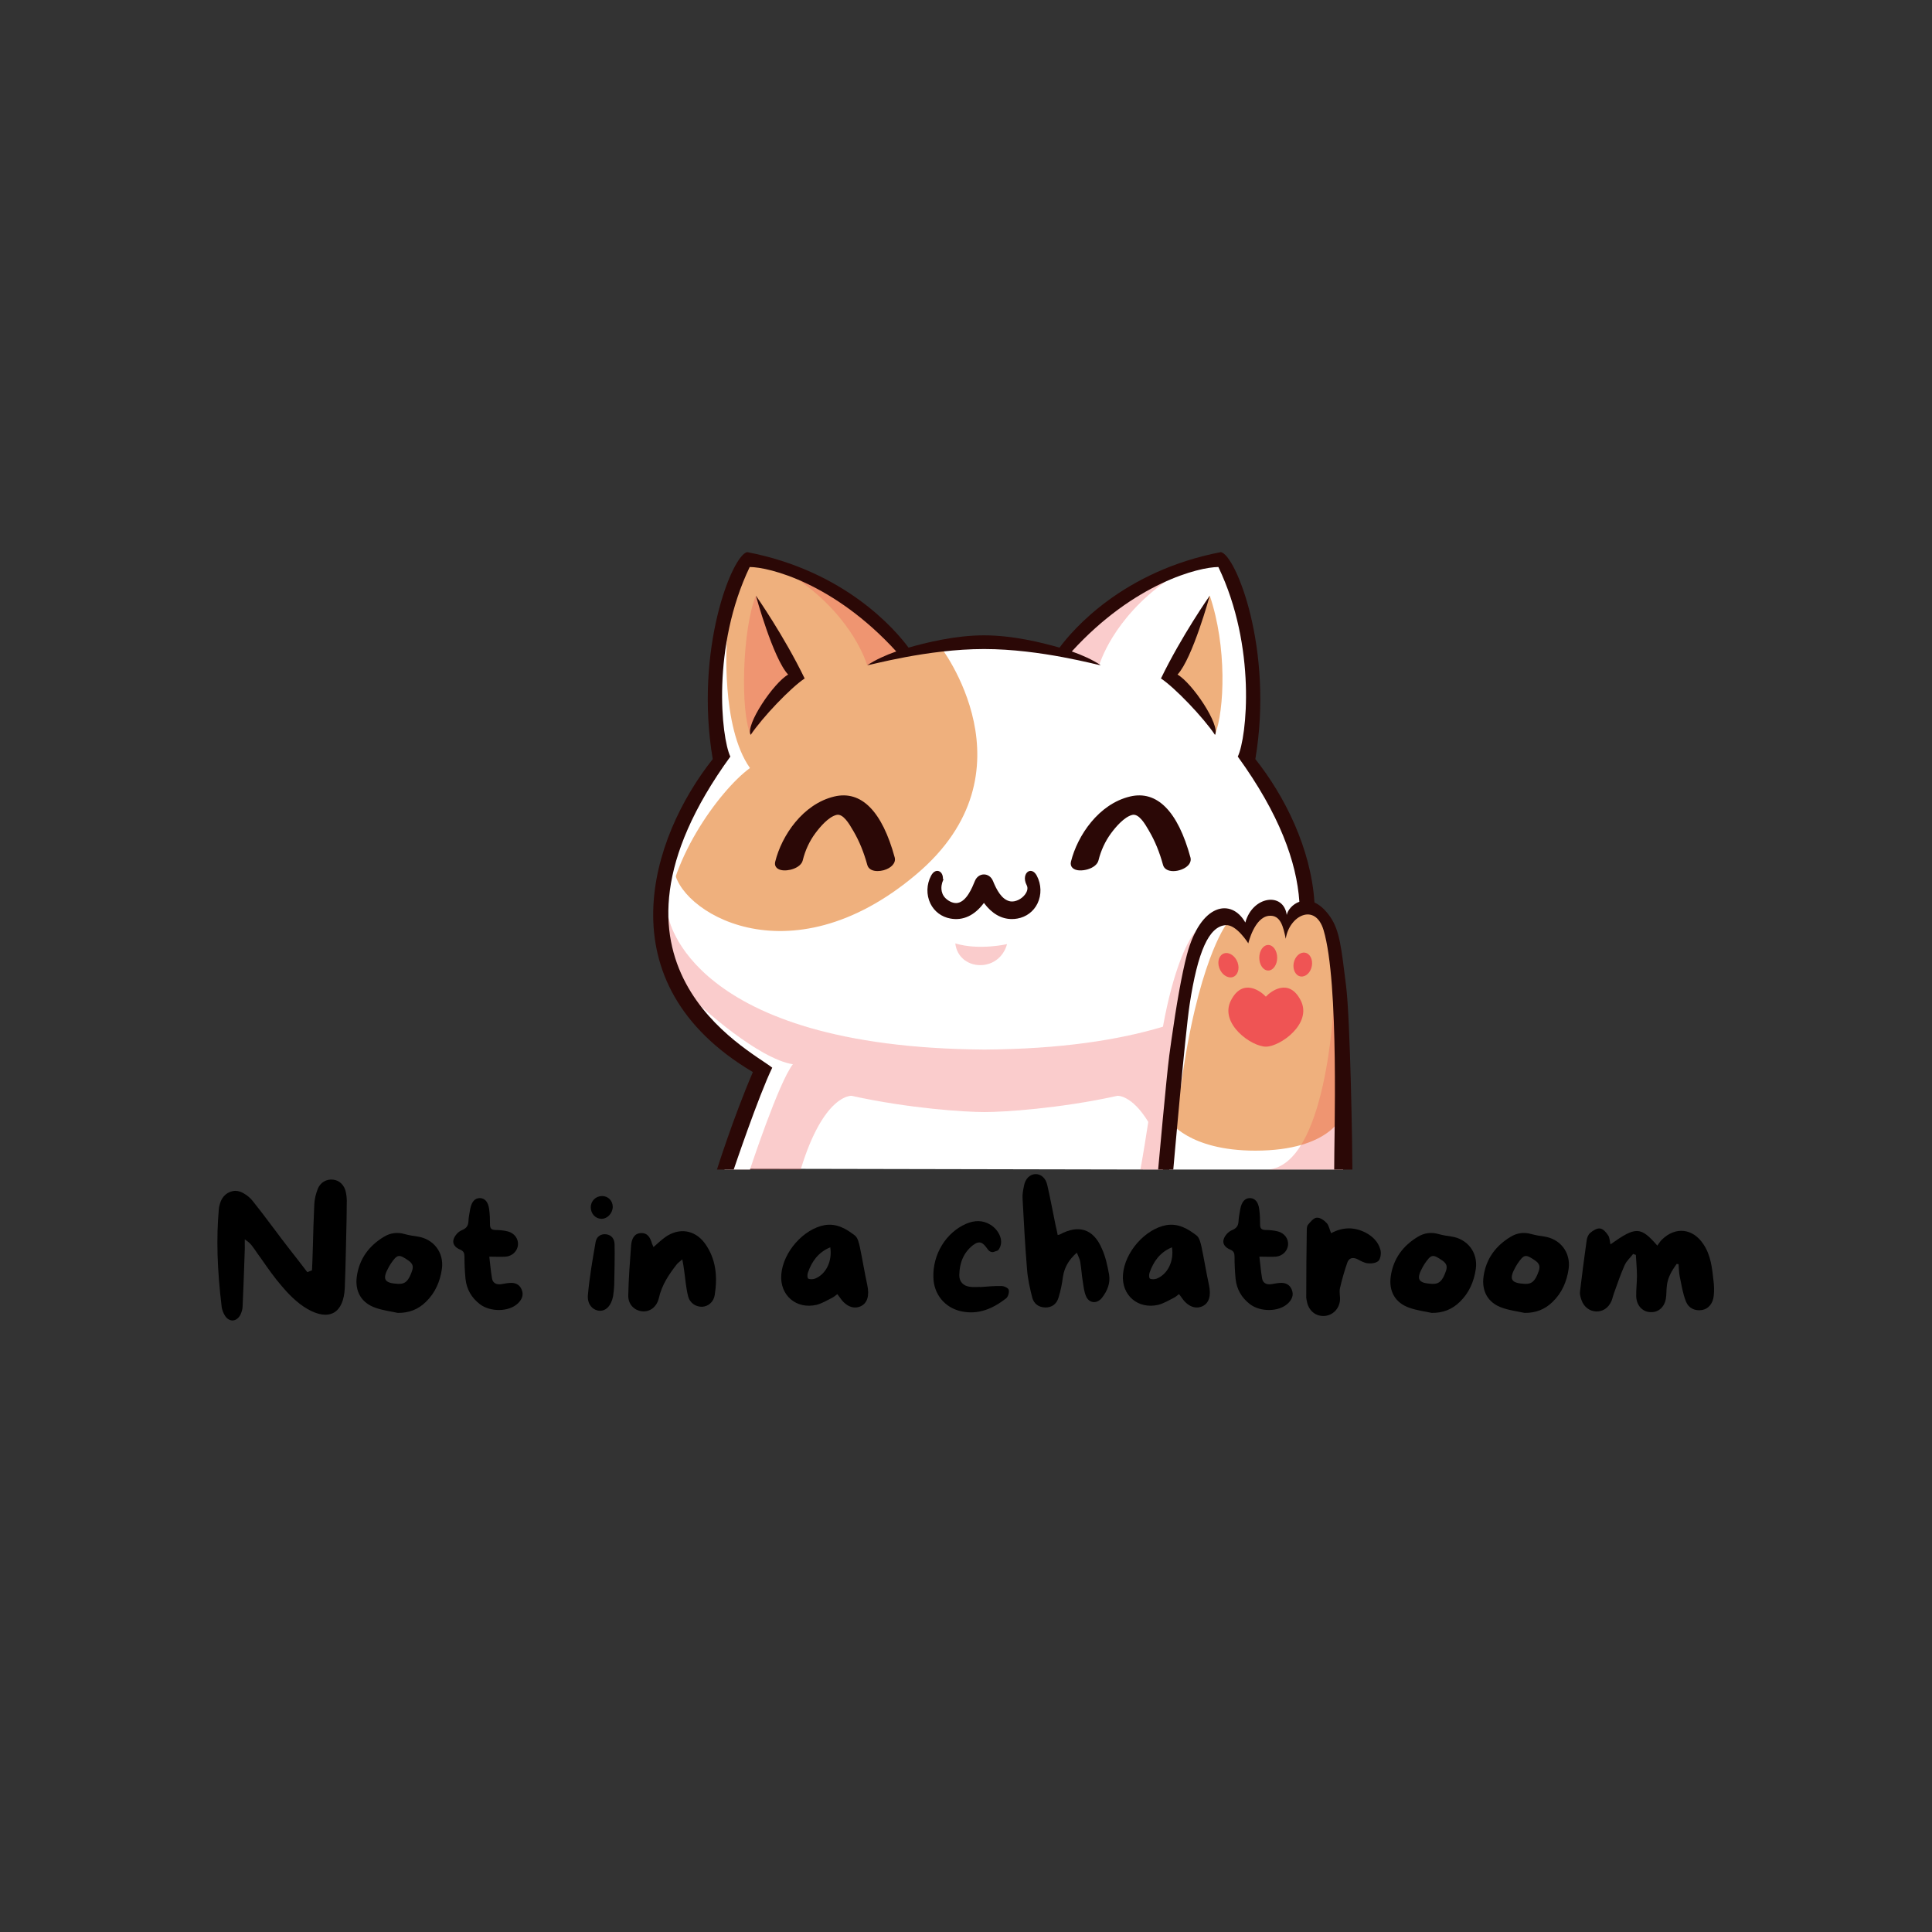 <svg xmlns="http://www.w3.org/2000/svg" xmlns:xlink="http://www.w3.org/1999/xlink" width="200" zoomAndPan="magnify" viewBox="0 0 150 150" height="200" preserveAspectRatio="xMidYMid meet" version="1.0"><rect x="0" y="0" width="150" height="150" fill="#333333" stroke="none"/><defs><g/><clipPath id="f29bbe9bc3"><path d="M 51 43 L 105 43 L 105 90.836 L 51 90.836 Z M 51 43 " clip-rule="nonzero"/></clipPath><clipPath id="d3e33a2e70"><path d="M 51 45 L 105 45 L 105 90.836 L 51 90.836 Z M 51 45 " clip-rule="nonzero"/></clipPath><clipPath id="4b26848cf0"><path d="M 51 49 L 96 49 L 96 90.836 L 51 90.836 Z M 51 49 " clip-rule="nonzero"/></clipPath><clipPath id="298e6fcadf"><path d="M 50 42.836 L 105 42.836 L 105 90.836 L 50 90.836 Z M 50 42.836 " clip-rule="nonzero"/></clipPath></defs><g clip-path="url(#f29bbe9bc3)"><path fill="#ffffff" d="M 104.473 87.066 L 104.281 90.805 L 90.781 90.805 L 91.02 87.066 Z M 101.371 70.688 C 101.371 70.688 101.715 64.582 96.621 58.262 C 97.789 52.418 96.227 44.594 94.738 43.441 C 91.934 43.605 86.07 45.676 82.816 50.883 C 79.52 49.699 74.867 49.387 70.176 50.566 C 70.176 50.566 64.625 44.688 58.113 43.441 C 54.953 45.762 55.941 57.078 55.91 58.504 C 53.707 62.457 45.379 74.551 59.07 83.027 C 57.25 87.742 56.527 90.738 56.527 90.738 L 90.285 90.805 C 90.285 90.805 90.91 84.176 91.578 80.895 C 92.25 77.613 92.875 72.109 94.305 71.465 C 95.738 70.82 96.859 72.352 96.859 72.352 C 96.859 72.352 98.48 68.344 99.746 71.914 C 99.383 70.566 101.371 70.688 101.371 70.688 Z M 101.371 70.688 " fill-opacity="1" fill-rule="nonzero"/></g><path fill="#efb07d" d="M 92.457 75.777 C 93.508 70.418 95.664 70.949 96.859 72.352 C 97.051 70.711 98.773 70.18 99.781 71.48 C 103.656 67.621 104.281 79.074 104.281 79.074 L 104.281 86.488 C 104.281 86.488 103.41 89.336 97.457 89.336 C 92.266 89.336 90.781 87.02 90.781 87.02 C 90.781 87.02 91.402 81.133 92.457 75.777 Z M 70.344 50.637 C 69.195 48.902 61.797 42.867 58.207 43.445 C 54.137 48.176 56.102 58.504 56.102 58.504 C 56.102 58.504 52.742 63.031 52.34 67.41 C 52.469 70.637 61.18 76.293 71.133 67.891 C 80.598 59.91 72.977 50.152 72.977 50.152 C 72.977 50.152 71.684 50.246 70.344 50.637 Z M 93.926 46.246 L 90.781 52.68 C 90.781 52.68 93.59 55.027 94.332 57.055 C 95.074 55.125 95.27 50.203 93.926 46.246 Z M 93.926 46.246 " fill-opacity="1" fill-rule="nonzero"/><g clip-path="url(#d3e33a2e70)"><path fill="#ef5454" d="M 104.281 90.805 C 104.281 90.805 104.281 90.805 98.465 90.805 C 102.988 90.391 103.539 78.094 103.539 78.094 Z M 61.59 52.68 C 61.59 52.68 59.102 47.469 58.688 46.246 C 57.633 48.82 57.461 55.254 58.281 57.055 C 59.895 55.07 61.59 52.68 61.59 52.68 Z M 90.312 90.805 C 90.844 87.441 91.574 82.812 92.164 79.082 C 92.16 79.086 92.156 79.086 92.156 79.086 L 92.758 72.391 C 92.719 72.438 92.672 72.5 92.609 72.586 C 92.156 73.254 91.121 75.168 90.289 79.715 C 86.867 80.742 82.367 81.449 76.441 81.488 C 53.457 81.328 51.891 71.172 51.891 71.172 C 51.891 71.172 51.477 72.543 52.359 74.781 C 52.102 74.559 51.906 74.387 51.801 74.281 C 52.477 79.41 59.102 83.367 59.102 83.367 L 56.527 90.805 C 56.527 90.805 59.23 90.805 62.164 90.805 C 63.953 84.922 66.113 85.078 66.113 85.078 C 70.613 86.07 74.934 86.34 76.441 86.34 C 77.945 86.34 82.266 86.07 86.766 85.078 C 86.766 85.078 87.871 85 89.152 87.105 C 88.688 90.102 88.539 90.801 88.539 90.801 Z M 82.695 50.883 L 85.344 51.648 C 85.344 51.648 86.332 48.062 90.656 45.031 C 87.641 45.859 84.387 48.055 82.695 50.883 Z M 62.012 45.031 C 66.336 48.062 67.324 51.648 67.324 51.648 L 69.977 50.883 C 68.285 48.055 65.027 45.859 62.012 45.031 Z M 78.188 73.301 C 78.188 73.301 76.02 73.805 74.168 73.246 C 74.422 75.391 77.551 75.582 78.188 73.301 Z M 78.188 73.301 " fill-opacity="0.3" fill-rule="nonzero"/></g><g clip-path="url(#4b26848cf0)"><path fill="#ffffff" d="M 56.434 49.691 C 56.434 49.691 55.949 56.414 58.227 59.629 C 55.812 61.395 51.68 67.141 51.797 71.82 C 50.883 68.781 52.191 63.582 55.797 58.938 C 55.43 56.184 55.797 52.402 56.434 49.691 Z M 91.672 84.449 C 92.965 74.785 95.172 71.828 95.172 71.828 C 91.539 70.84 91.34 80.152 91.672 84.449 Z M 54.387 78.094 C 54.387 78.094 58.832 82.195 61.559 82.629 C 60.457 84.027 58.227 90.805 58.227 90.805 L 56.246 90.805 L 58.832 83.207 C 58.832 83.207 54.488 81.039 54.387 78.094 Z M 54.387 78.094 " fill-opacity="1" fill-rule="nonzero"/></g><g clip-path="url(#298e6fcadf)"><path fill="#2b0806" d="M 105 90.805 C 104.387 90.805 103.586 90.805 103.586 90.805 C 103.574 88.453 103.984 76.309 102.762 72.215 C 102.113 70.051 100.098 71.086 99.824 72.887 C 99.641 71.984 99.434 71.008 98.516 71.105 C 97.383 71.223 96.918 73.242 96.918 73.242 C 96.918 73.242 96.008 71.773 95.172 71.828 C 93.859 71.914 92.992 73.863 92.359 78.008 C 92.008 80.34 91.094 90.805 91.094 90.805 L 89.918 90.805 C 89.918 90.805 90.566 83.594 90.773 82.027 L 90.777 81.984 L 90.945 80.766 C 91.324 78.09 91.746 75.66 92.152 74.125 C 93.207 70.125 95.605 69.707 96.688 71.625 C 97.242 69.566 99.648 69.223 99.902 71.035 C 99.98 70.656 100.355 70.199 100.883 70.012 C 100.672 66.922 99.332 63.199 96.102 58.742 C 96.809 57.246 97.562 50.207 94.594 44.023 C 93.094 44.027 88.066 45.262 83.215 50.578 C 84.039 50.867 84.816 51.219 85.465 51.648 C 85.262 51.656 80.832 50.391 76.402 50.391 C 71.969 50.391 67.539 51.656 67.336 51.648 C 67.988 51.219 68.762 50.867 69.586 50.578 C 64.734 45.262 59.707 44.027 58.207 44.023 C 55.242 50.207 55.996 57.246 56.703 58.742 C 44.996 74.887 58.09 81.426 59.957 82.895 C 58.902 85.062 56.965 90.805 56.965 90.805 L 55.664 90.805 C 55.664 90.805 56.922 86.805 58.453 83.234 C 46.766 76.309 50.547 64.969 55.336 58.938 C 53.898 50.395 56.867 43.059 58.016 42.867 C 65.629 44.332 69.52 48.906 70.539 50.281 C 71.906 49.895 74.152 49.328 76.402 49.328 C 78.645 49.328 80.891 49.891 82.262 50.281 C 83.281 48.906 87.172 44.332 94.785 42.867 C 95.934 43.059 98.902 50.395 97.465 58.938 C 99.738 61.797 101.781 65.855 102.055 70.07 C 102.449 70.246 102.863 70.59 103.273 71.176 C 104.035 72.273 104.148 73.688 104.508 76.535 C 104.84 79.168 105 89.25 105 90.805 Z M 93.926 46.246 C 93.926 46.246 91.742 49.359 90.137 52.676 C 91.215 53.387 93.426 55.703 94.332 57.055 C 94.758 56.281 92.547 53.008 91.422 52.375 C 92.594 51.117 93.926 46.246 93.926 46.246 Z M 58.688 46.246 C 58.688 46.246 60.871 49.359 62.473 52.676 C 61.398 53.387 59.184 55.703 58.281 57.055 C 57.855 56.281 60.066 53.008 61.191 52.375 C 60.02 51.117 58.688 46.246 58.688 46.246 Z M 64.777 61.84 C 62.34 62.418 60.688 64.871 60.188 66.902 C 60.109 67.211 60.273 67.457 60.617 67.543 C 61.168 67.684 62.176 67.398 62.324 66.801 C 62.516 66.02 62.844 65.312 63.301 64.695 C 63.645 64.23 64.312 63.426 64.945 63.27 C 65.453 63.141 65.941 63.977 66.199 64.426 L 66.262 64.531 C 66.711 65.293 67.07 66.176 67.336 67.152 C 67.43 67.496 67.762 67.629 68.133 67.629 C 68.285 67.629 68.449 67.605 68.602 67.566 C 69.219 67.395 69.574 66.988 69.465 66.574 C 68.488 62.98 66.867 61.344 64.777 61.84 Z M 92.426 66.574 C 91.449 62.98 89.828 61.344 87.738 61.84 C 85.301 62.418 83.652 64.871 83.148 66.902 C 83.102 67.09 83.145 67.262 83.27 67.383 C 83.535 67.641 84.059 67.605 84.43 67.5 C 84.891 67.367 85.211 67.105 85.285 66.801 C 85.48 66.02 85.809 65.312 86.262 64.695 C 86.605 64.23 87.277 63.426 87.906 63.27 C 88.418 63.141 88.902 63.977 89.164 64.426 L 89.223 64.531 C 89.672 65.293 90.031 66.176 90.297 67.152 C 90.355 67.371 90.527 67.527 90.781 67.594 C 90.879 67.621 90.984 67.633 91.094 67.633 C 91.508 67.633 91.977 67.461 92.234 67.199 C 92.418 67.012 92.484 66.793 92.426 66.574 Z M 79.84 67.66 C 79.582 67.797 79.457 68.242 79.711 68.723 C 79.859 69 79.699 69.289 79.594 69.434 C 79.316 69.816 78.812 70.051 78.43 69.98 C 77.766 69.852 77.367 69.066 77.094 68.398 C 76.965 68.082 76.695 67.891 76.391 67.891 C 76.09 67.891 75.82 68.082 75.691 68.398 C 75.469 68.945 75.047 69.973 74.355 70.102 C 74.062 70.156 73.695 70.016 73.402 69.73 C 72.969 69.289 73.098 68.715 73.145 68.562 C 73.148 68.547 73.152 68.535 73.156 68.52 L 73.258 68.25 L 73.207 68.25 C 73.223 67.965 73.109 67.723 72.906 67.641 C 72.734 67.57 72.48 67.625 72.289 67.988 C 71.93 68.664 71.91 69.473 72.234 70.145 C 72.535 70.766 73.105 71.195 73.793 71.316 C 74.777 71.496 75.672 71.074 76.391 70.102 C 77.004 70.93 77.742 71.355 78.559 71.355 C 78.703 71.355 78.848 71.344 78.992 71.316 C 79.68 71.195 80.25 70.766 80.551 70.145 C 80.875 69.473 80.855 68.664 80.496 67.988 C 80.289 67.598 80.012 67.566 79.84 67.66 Z M 79.84 67.66 " fill-opacity="1" fill-rule="nonzero"/></g><path fill="#ef5454" d="M 98.281 77.383 C 97.922 76.98 96.492 75.879 95.57 77.672 C 94.648 79.469 97.16 81.262 98.281 81.262 C 99.398 81.262 101.91 79.469 100.988 77.672 C 100.07 75.879 98.637 76.98 98.281 77.383 Z M 99.16 74.359 C 99.16 73.812 98.848 73.367 98.465 73.367 C 98.078 73.367 97.77 73.812 97.77 74.359 C 97.77 74.906 98.078 75.352 98.465 75.352 C 98.848 75.352 99.16 74.906 99.16 74.359 Z M 101.312 73.965 C 100.922 73.906 100.535 74.27 100.441 74.781 C 100.352 75.289 100.594 75.754 100.98 75.812 C 101.371 75.871 101.762 75.508 101.852 74.996 C 101.941 74.484 101.703 74.023 101.312 73.965 Z M 95.699 75.863 C 96.09 75.746 96.266 75.242 96.09 74.73 C 95.91 74.223 95.445 73.902 95.055 74.016 C 94.66 74.133 94.484 74.637 94.664 75.148 C 94.84 75.656 95.305 75.977 95.699 75.863 Z M 95.699 75.863 " fill-opacity="1" fill-rule="nonzero"/><g fill="#000000" fill-opacity="1"><g transform="translate(16.371, 102.562)"><g><path d="M 10.48 -10.008 C 10.371 -10.539 9.992 -10.918 9.504 -10.973 C 8.973 -11.043 8.496 -10.75 8.301 -10.258 C 8.145 -9.867 8.047 -9.445 8.031 -9.055 C 7.977 -7.977 7.949 -6.887 7.922 -5.82 C 7.906 -5.387 7.895 -4.953 7.879 -4.52 C 7.879 -4.41 7.863 -4.297 7.863 -4.184 L 7.852 -3.934 L 7.488 -3.793 L 6.801 -4.688 C 6.34 -5.277 5.891 -5.852 5.445 -6.438 C 5.191 -6.773 4.941 -7.125 4.676 -7.461 C 4.227 -8.062 3.766 -8.676 3.289 -9.266 C 3.094 -9.531 2.828 -9.754 2.531 -9.922 C 2.336 -10.035 2.113 -10.105 1.902 -10.105 C 1.777 -10.105 1.652 -10.078 1.527 -10.035 C 1.191 -9.922 0.922 -9.656 0.77 -9.293 C 0.688 -9.07 0.629 -8.859 0.617 -8.664 C 0.418 -6.41 0.488 -4.004 0.84 -1.09 C 0.867 -0.883 0.953 -0.645 1.09 -0.418 C 1.246 -0.168 1.484 -0.027 1.707 -0.043 C 1.945 -0.055 2.156 -0.223 2.297 -0.488 C 2.395 -0.699 2.465 -0.938 2.465 -1.133 C 2.52 -2.309 2.562 -3.5 2.602 -4.645 L 2.633 -5.57 C 2.645 -5.668 2.633 -5.781 2.633 -5.879 L 2.633 -6.34 L 2.883 -6.156 C 3.078 -6.004 3.203 -5.836 3.305 -5.684 L 3.371 -5.598 C 3.57 -5.316 3.766 -5.023 3.973 -4.746 C 4.449 -4.059 4.953 -3.344 5.5 -2.715 C 5.961 -2.168 6.676 -1.398 7.516 -0.922 C 8.328 -0.461 9.027 -0.363 9.543 -0.645 C 10.062 -0.938 10.355 -1.609 10.398 -2.562 C 10.469 -4.367 10.496 -6.199 10.539 -7.977 L 10.551 -9.125 C 10.566 -9.434 10.539 -9.727 10.48 -10.008 Z M 10.48 -10.008 "/></g></g></g><g fill="#000000" fill-opacity="1"><g transform="translate(27.467, 102.562)"><g><path d="M 4.926 -6.562 C 4.605 -6.605 4.281 -6.66 3.961 -6.746 C 3.387 -6.914 2.84 -6.844 2.336 -6.535 C 1.176 -5.836 0.434 -4.828 0.238 -3.473 C 0.07 -2.309 0.586 -1.398 1.695 -1.023 C 2.254 -0.824 2.84 -0.754 3.414 -0.629 C 4.281 -0.617 4.996 -0.895 5.598 -1.484 C 6.324 -2.184 6.703 -3.066 6.844 -4.059 C 7.012 -5.316 6.199 -6.383 4.926 -6.562 Z M 4.52 -3.875 C 4.254 -3.105 3.988 -2.855 3.441 -2.883 C 2.352 -2.938 2.184 -3.246 2.73 -4.211 C 2.77 -4.281 2.812 -4.352 2.855 -4.422 C 3.387 -5.207 3.5 -5.207 4.27 -4.676 C 4.578 -4.449 4.645 -4.227 4.52 -3.875 Z M 4.52 -3.875 "/></g></g></g><g fill="#000000" fill-opacity="1"><g transform="translate(34.673, 102.562)"><g><path d="M 5.836 -2.422 C 5.668 -2.855 5.305 -2.996 4.871 -2.953 C 4.645 -2.938 4.422 -2.883 4.211 -2.855 C 3.863 -2.812 3.582 -2.953 3.527 -3.305 C 3.43 -3.863 3.387 -4.422 3.316 -4.996 C 3.82 -4.996 4.211 -4.969 4.59 -4.996 C 5.109 -5.039 5.5 -5.43 5.543 -5.906 C 5.586 -6.383 5.262 -6.828 4.746 -6.957 C 4.422 -7.039 4.086 -7.066 3.766 -7.066 C 3.473 -7.082 3.371 -7.195 3.371 -7.488 C 3.371 -7.879 3.359 -8.285 3.305 -8.676 C 3.234 -9.25 2.969 -9.531 2.59 -9.543 C 2.195 -9.543 1.945 -9.266 1.832 -8.691 C 1.777 -8.367 1.707 -8.031 1.695 -7.711 C 1.664 -7.332 1.496 -7.18 1.16 -7.039 C 0.895 -6.926 0.629 -6.621 0.547 -6.355 C 0.418 -5.977 0.699 -5.684 1.051 -5.543 C 1.328 -5.43 1.387 -5.262 1.387 -4.996 C 1.387 -4.422 1.414 -3.848 1.469 -3.273 C 1.555 -2.465 1.93 -1.805 2.59 -1.301 C 3.402 -0.688 4.828 -0.699 5.527 -1.359 C 5.836 -1.652 6.004 -2 5.836 -2.422 Z M 5.836 -2.422 "/></g></g></g><g fill="#000000" fill-opacity="1"><g transform="translate(41.109, 102.562)"><g/></g></g><g fill="#000000" fill-opacity="1"><g transform="translate(45.125, 102.562)"><g><path d="M 2.59 -5.977 C 2.574 -6.367 2.363 -6.676 1.945 -6.73 C 1.512 -6.789 1.191 -6.535 1.121 -6.145 C 0.883 -4.785 0.645 -3.402 0.52 -2.027 C 0.449 -1.301 0.895 -0.84 1.398 -0.797 C 1.918 -0.754 2.336 -1.191 2.477 -1.93 C 2.52 -2.211 2.547 -2.504 2.562 -2.785 C 2.574 -3.203 2.617 -5.332 2.59 -5.977 Z M 1.555 -7.934 C 2.016 -7.922 2.434 -8.34 2.449 -8.859 C 2.449 -9.336 2.086 -9.711 1.609 -9.699 C 1.133 -9.699 0.742 -9.32 0.742 -8.832 C 0.742 -8.34 1.09 -7.949 1.555 -7.934 Z M 1.555 -7.934 "/></g></g></g><g fill="#000000" fill-opacity="1"><g transform="translate(48.259, 102.562)"><g><path d="M 6.453 -6.047 C 5.668 -7.094 4.449 -7.262 3.387 -6.508 C 3.078 -6.285 2.801 -6.02 2.477 -5.738 C 2.422 -5.852 2.395 -5.918 2.363 -6.004 C 2.238 -6.438 2.043 -6.844 1.512 -6.828 C 0.953 -6.801 0.785 -6.34 0.742 -5.891 C 0.645 -4.605 0.547 -3.316 0.52 -2.027 C 0.488 -1.316 0.965 -0.824 1.582 -0.754 C 2.195 -0.688 2.73 -1.078 2.898 -1.793 C 3.121 -2.785 3.668 -3.609 4.281 -4.395 C 4.379 -4.52 4.52 -4.605 4.715 -4.785 C 4.785 -4.422 4.828 -4.184 4.855 -3.934 C 4.953 -3.273 4.996 -2.59 5.164 -1.93 C 5.305 -1.371 5.781 -1.09 6.27 -1.105 C 6.719 -1.133 7.152 -1.469 7.234 -2.027 C 7.461 -3.457 7.332 -4.844 6.453 -6.047 Z M 6.453 -6.047 "/></g></g></g><g fill="#000000" fill-opacity="1"><g transform="translate(56.123, 102.562)"><g/></g></g><g fill="#000000" fill-opacity="1"><g transform="translate(60.139, 102.562)"><g><path d="M 7.195 -2.801 C 6.984 -3.766 6.828 -4.758 6.621 -5.738 C 6.551 -6.047 6.465 -6.453 6.242 -6.633 C 5.57 -7.152 4.828 -7.598 3.891 -7.445 C 2.254 -7.152 0.656 -5.359 0.52 -3.609 C 0.391 -2 1.68 -0.883 3.273 -1.258 C 3.695 -1.371 4.086 -1.609 4.477 -1.805 C 4.617 -1.875 4.73 -1.988 4.871 -2.086 C 4.941 -1.988 4.996 -1.93 5.039 -1.863 C 5.5 -1.16 6.102 -0.895 6.66 -1.133 C 7.207 -1.371 7.375 -1.961 7.195 -2.801 Z M 3.137 -3.289 C 2.98 -3.234 2.758 -3.219 2.617 -3.289 C 2.531 -3.332 2.531 -3.625 2.59 -3.766 C 2.898 -4.633 3.387 -5.332 4.324 -5.723 C 4.492 -4.645 3.988 -3.625 3.137 -3.289 Z M 3.137 -3.289 "/></g></g></g><g fill="#000000" fill-opacity="1"><g transform="translate(67.932, 102.562)"><g/></g></g><g fill="#000000" fill-opacity="1"><g transform="translate(71.948, 102.562)"><g><path d="M 4.141 -2.645 C 3.863 -2.645 3.598 -2.617 3.332 -2.66 C 2.828 -2.73 2.52 -3.066 2.531 -3.57 C 2.547 -4.477 2.84 -5.289 3.582 -5.879 C 4.113 -6.285 4.367 -6.102 4.746 -5.555 C 4.844 -5.418 5.051 -5.277 5.277 -5.387 C 5.402 -5.457 5.543 -5.375 5.695 -5.738 C 5.961 -6.34 5.555 -7.094 4.969 -7.461 C 4.352 -7.852 3.707 -7.824 3.051 -7.543 C 1.496 -6.859 0.461 -5.18 0.52 -3.387 C 0.547 -2.086 1.398 -1.035 2.672 -0.754 C 4.016 -0.461 5.148 -0.965 6.172 -1.762 C 6.324 -1.891 6.422 -2.227 6.367 -2.422 C 6.324 -2.574 6.004 -2.715 5.809 -2.715 C 5.25 -2.73 4.688 -2.672 4.141 -2.633 C 4.141 -2.645 4.141 -2.645 4.141 -2.645 Z M 4.141 -2.645 "/></g></g></g><g fill="#000000" fill-opacity="1"><g transform="translate(78.874, 102.562)"><g><path d="M 7.234 -3.609 C 7.109 -4.297 6.957 -5.012 6.66 -5.652 C 6.004 -7.164 4.855 -7.5 3.414 -6.719 C 3.387 -6.703 3.359 -6.703 3.246 -6.676 C 3.191 -6.957 3.137 -7.195 3.078 -7.445 C 2.867 -8.48 2.672 -9.531 2.434 -10.566 C 2.309 -11.113 1.945 -11.406 1.527 -11.406 C 1.09 -11.391 0.727 -11.055 0.629 -10.496 C 0.559 -10.16 0.488 -9.797 0.52 -9.461 C 0.617 -7.641 0.715 -5.809 0.867 -3.988 C 0.922 -3.262 1.09 -2.52 1.273 -1.805 C 1.398 -1.344 1.762 -1.062 2.266 -1.051 C 2.801 -1.035 3.164 -1.328 3.305 -1.805 C 3.473 -2.336 3.582 -2.883 3.652 -3.43 C 3.766 -4.172 4.113 -4.758 4.73 -5.305 C 4.844 -5.012 4.969 -4.801 4.996 -4.59 C 5.082 -4.086 5.109 -3.57 5.191 -3.078 C 5.25 -2.699 5.289 -2.309 5.43 -1.961 C 5.652 -1.371 6.285 -1.301 6.676 -1.793 C 7.094 -2.324 7.348 -2.938 7.234 -3.609 Z M 7.234 -3.609 "/></g></g></g><g fill="#000000" fill-opacity="1"><g transform="translate(86.668, 102.562)"><g><path d="M 7.195 -2.801 C 6.984 -3.766 6.828 -4.758 6.621 -5.738 C 6.551 -6.047 6.465 -6.453 6.242 -6.633 C 5.57 -7.152 4.828 -7.598 3.891 -7.445 C 2.254 -7.152 0.656 -5.359 0.52 -3.609 C 0.391 -2 1.68 -0.883 3.273 -1.258 C 3.695 -1.371 4.086 -1.609 4.477 -1.805 C 4.617 -1.875 4.73 -1.988 4.871 -2.086 C 4.941 -1.988 4.996 -1.93 5.039 -1.863 C 5.5 -1.16 6.102 -0.895 6.66 -1.133 C 7.207 -1.371 7.375 -1.961 7.195 -2.801 Z M 3.137 -3.289 C 2.98 -3.234 2.758 -3.219 2.617 -3.289 C 2.531 -3.332 2.531 -3.625 2.59 -3.766 C 2.898 -4.633 3.387 -5.332 4.324 -5.723 C 4.492 -4.645 3.988 -3.625 3.137 -3.289 Z M 3.137 -3.289 "/></g></g></g><g fill="#000000" fill-opacity="1"><g transform="translate(94.462, 102.562)"><g><path d="M 5.836 -2.422 C 5.668 -2.855 5.305 -2.996 4.871 -2.953 C 4.645 -2.938 4.422 -2.883 4.211 -2.855 C 3.863 -2.812 3.582 -2.953 3.527 -3.305 C 3.43 -3.863 3.387 -4.422 3.316 -4.996 C 3.82 -4.996 4.211 -4.969 4.59 -4.996 C 5.109 -5.039 5.5 -5.43 5.543 -5.906 C 5.586 -6.383 5.262 -6.828 4.746 -6.957 C 4.422 -7.039 4.086 -7.066 3.766 -7.066 C 3.473 -7.082 3.371 -7.195 3.371 -7.488 C 3.371 -7.879 3.359 -8.285 3.305 -8.676 C 3.234 -9.25 2.969 -9.531 2.59 -9.543 C 2.195 -9.543 1.945 -9.266 1.832 -8.691 C 1.777 -8.367 1.707 -8.031 1.695 -7.711 C 1.664 -7.332 1.496 -7.18 1.16 -7.039 C 0.895 -6.926 0.629 -6.621 0.547 -6.355 C 0.418 -5.977 0.699 -5.684 1.051 -5.543 C 1.328 -5.43 1.387 -5.262 1.387 -4.996 C 1.387 -4.422 1.414 -3.848 1.469 -3.273 C 1.555 -2.465 1.93 -1.805 2.59 -1.301 C 3.402 -0.688 4.828 -0.699 5.527 -1.359 C 5.836 -1.652 6.004 -2 5.836 -2.422 Z M 5.836 -2.422 "/></g></g></g><g fill="#000000" fill-opacity="1"><g transform="translate(100.898, 102.562)"><g><path d="M 6.27 -5.555 C 6.102 -6.156 5.668 -6.578 5.109 -6.871 C 4.211 -7.32 3.332 -7.293 2.449 -6.816 C 2.324 -7.109 2.281 -7.418 2.098 -7.613 C 1.902 -7.824 1.582 -8.047 1.328 -8.02 C 1.09 -8.004 0.84 -7.695 0.656 -7.473 C 0.559 -7.363 0.559 -7.137 0.559 -6.969 C 0.531 -5.305 0.52 -3.625 0.52 -1.961 C 0.504 -1.793 0.547 -1.609 0.586 -1.441 C 0.742 -0.77 1.273 -0.352 1.93 -0.391 C 2.562 -0.434 3.066 -0.922 3.137 -1.594 C 3.164 -1.918 3.066 -2.254 3.137 -2.547 C 3.289 -3.219 3.484 -3.891 3.707 -4.535 C 3.836 -4.898 4.129 -4.969 4.492 -4.801 C 4.758 -4.66 5.039 -4.492 5.332 -4.477 C 5.598 -4.449 5.988 -4.508 6.145 -4.688 C 6.297 -4.883 6.355 -5.289 6.27 -5.555 Z M 6.27 -5.555 "/></g></g></g><g fill="#000000" fill-opacity="1"><g transform="translate(107.74, 102.562)"><g><path d="M 4.926 -6.562 C 4.605 -6.605 4.281 -6.66 3.961 -6.746 C 3.387 -6.914 2.84 -6.844 2.336 -6.535 C 1.176 -5.836 0.434 -4.828 0.238 -3.473 C 0.07 -2.309 0.586 -1.398 1.695 -1.023 C 2.254 -0.824 2.84 -0.754 3.414 -0.629 C 4.281 -0.617 4.996 -0.895 5.598 -1.484 C 6.324 -2.184 6.703 -3.066 6.844 -4.059 C 7.012 -5.316 6.199 -6.383 4.926 -6.562 Z M 4.52 -3.875 C 4.254 -3.105 3.988 -2.855 3.441 -2.883 C 2.352 -2.938 2.184 -3.246 2.73 -4.211 C 2.77 -4.281 2.812 -4.352 2.855 -4.422 C 3.387 -5.207 3.5 -5.207 4.27 -4.676 C 4.578 -4.449 4.645 -4.227 4.52 -3.875 Z M 4.52 -3.875 "/></g></g></g><g fill="#000000" fill-opacity="1"><g transform="translate(114.946, 102.562)"><g><path d="M 4.926 -6.562 C 4.605 -6.605 4.281 -6.66 3.961 -6.746 C 3.387 -6.914 2.84 -6.844 2.336 -6.535 C 1.176 -5.836 0.434 -4.828 0.238 -3.473 C 0.07 -2.309 0.586 -1.398 1.695 -1.023 C 2.254 -0.824 2.84 -0.754 3.414 -0.629 C 4.281 -0.617 4.996 -0.895 5.598 -1.484 C 6.324 -2.184 6.703 -3.066 6.844 -4.059 C 7.012 -5.316 6.199 -6.383 4.926 -6.562 Z M 4.52 -3.875 C 4.254 -3.105 3.988 -2.855 3.441 -2.883 C 2.352 -2.938 2.184 -3.246 2.73 -4.211 C 2.77 -4.281 2.812 -4.352 2.855 -4.422 C 3.387 -5.207 3.5 -5.207 4.27 -4.676 C 4.578 -4.449 4.645 -4.227 4.52 -3.875 Z M 4.52 -3.875 "/></g></g></g><g fill="#000000" fill-opacity="1"><g transform="translate(122.152, 102.562)"><g><path d="M 10.887 -3.105 C 10.777 -4.102 10.68 -5.109 10.09 -5.977 C 9.277 -7.195 7.934 -7.348 6.887 -6.324 C 6.746 -6.199 6.648 -6.02 6.523 -5.852 C 5.219 -7.348 4.855 -7.348 2.883 -5.949 C 2.828 -6.188 2.828 -6.453 2.715 -6.633 C 2.562 -6.871 2.324 -7.152 2.086 -7.18 C 1.848 -7.223 1.527 -7.027 1.316 -6.844 C 1.16 -6.719 1.062 -6.465 1.035 -6.254 C 0.855 -4.941 0.672 -3.609 0.52 -2.297 C 0.488 -2.086 0.559 -1.848 0.629 -1.637 C 0.812 -1.105 1.246 -0.77 1.75 -0.742 C 2.281 -0.715 2.73 -1.008 2.969 -1.566 C 3.051 -1.777 3.094 -2 3.176 -2.211 C 3.43 -2.926 3.68 -3.652 3.988 -4.34 C 4.129 -4.66 4.422 -4.914 4.645 -5.207 C 4.715 -5.18 4.785 -5.148 4.855 -5.137 C 4.883 -4.59 4.941 -4.043 4.941 -3.5 C 4.941 -2.969 4.871 -2.449 4.883 -1.93 C 4.898 -1.203 5.375 -0.699 6.004 -0.688 C 6.621 -0.656 7.109 -1.105 7.195 -1.805 C 7.234 -2.07 7.223 -2.352 7.25 -2.617 C 7.293 -3.316 7.629 -3.891 8.031 -4.438 C 8.09 -4.422 8.133 -4.41 8.172 -4.41 C 8.199 -4.102 8.199 -3.777 8.258 -3.473 C 8.398 -2.812 8.496 -2.129 8.746 -1.512 C 8.941 -1.008 9.434 -0.754 10.008 -0.855 C 10.48 -0.938 10.848 -1.359 10.902 -1.961 C 10.945 -2.336 10.93 -2.73 10.887 -3.105 Z M 10.887 -3.105 "/></g></g></g></svg>